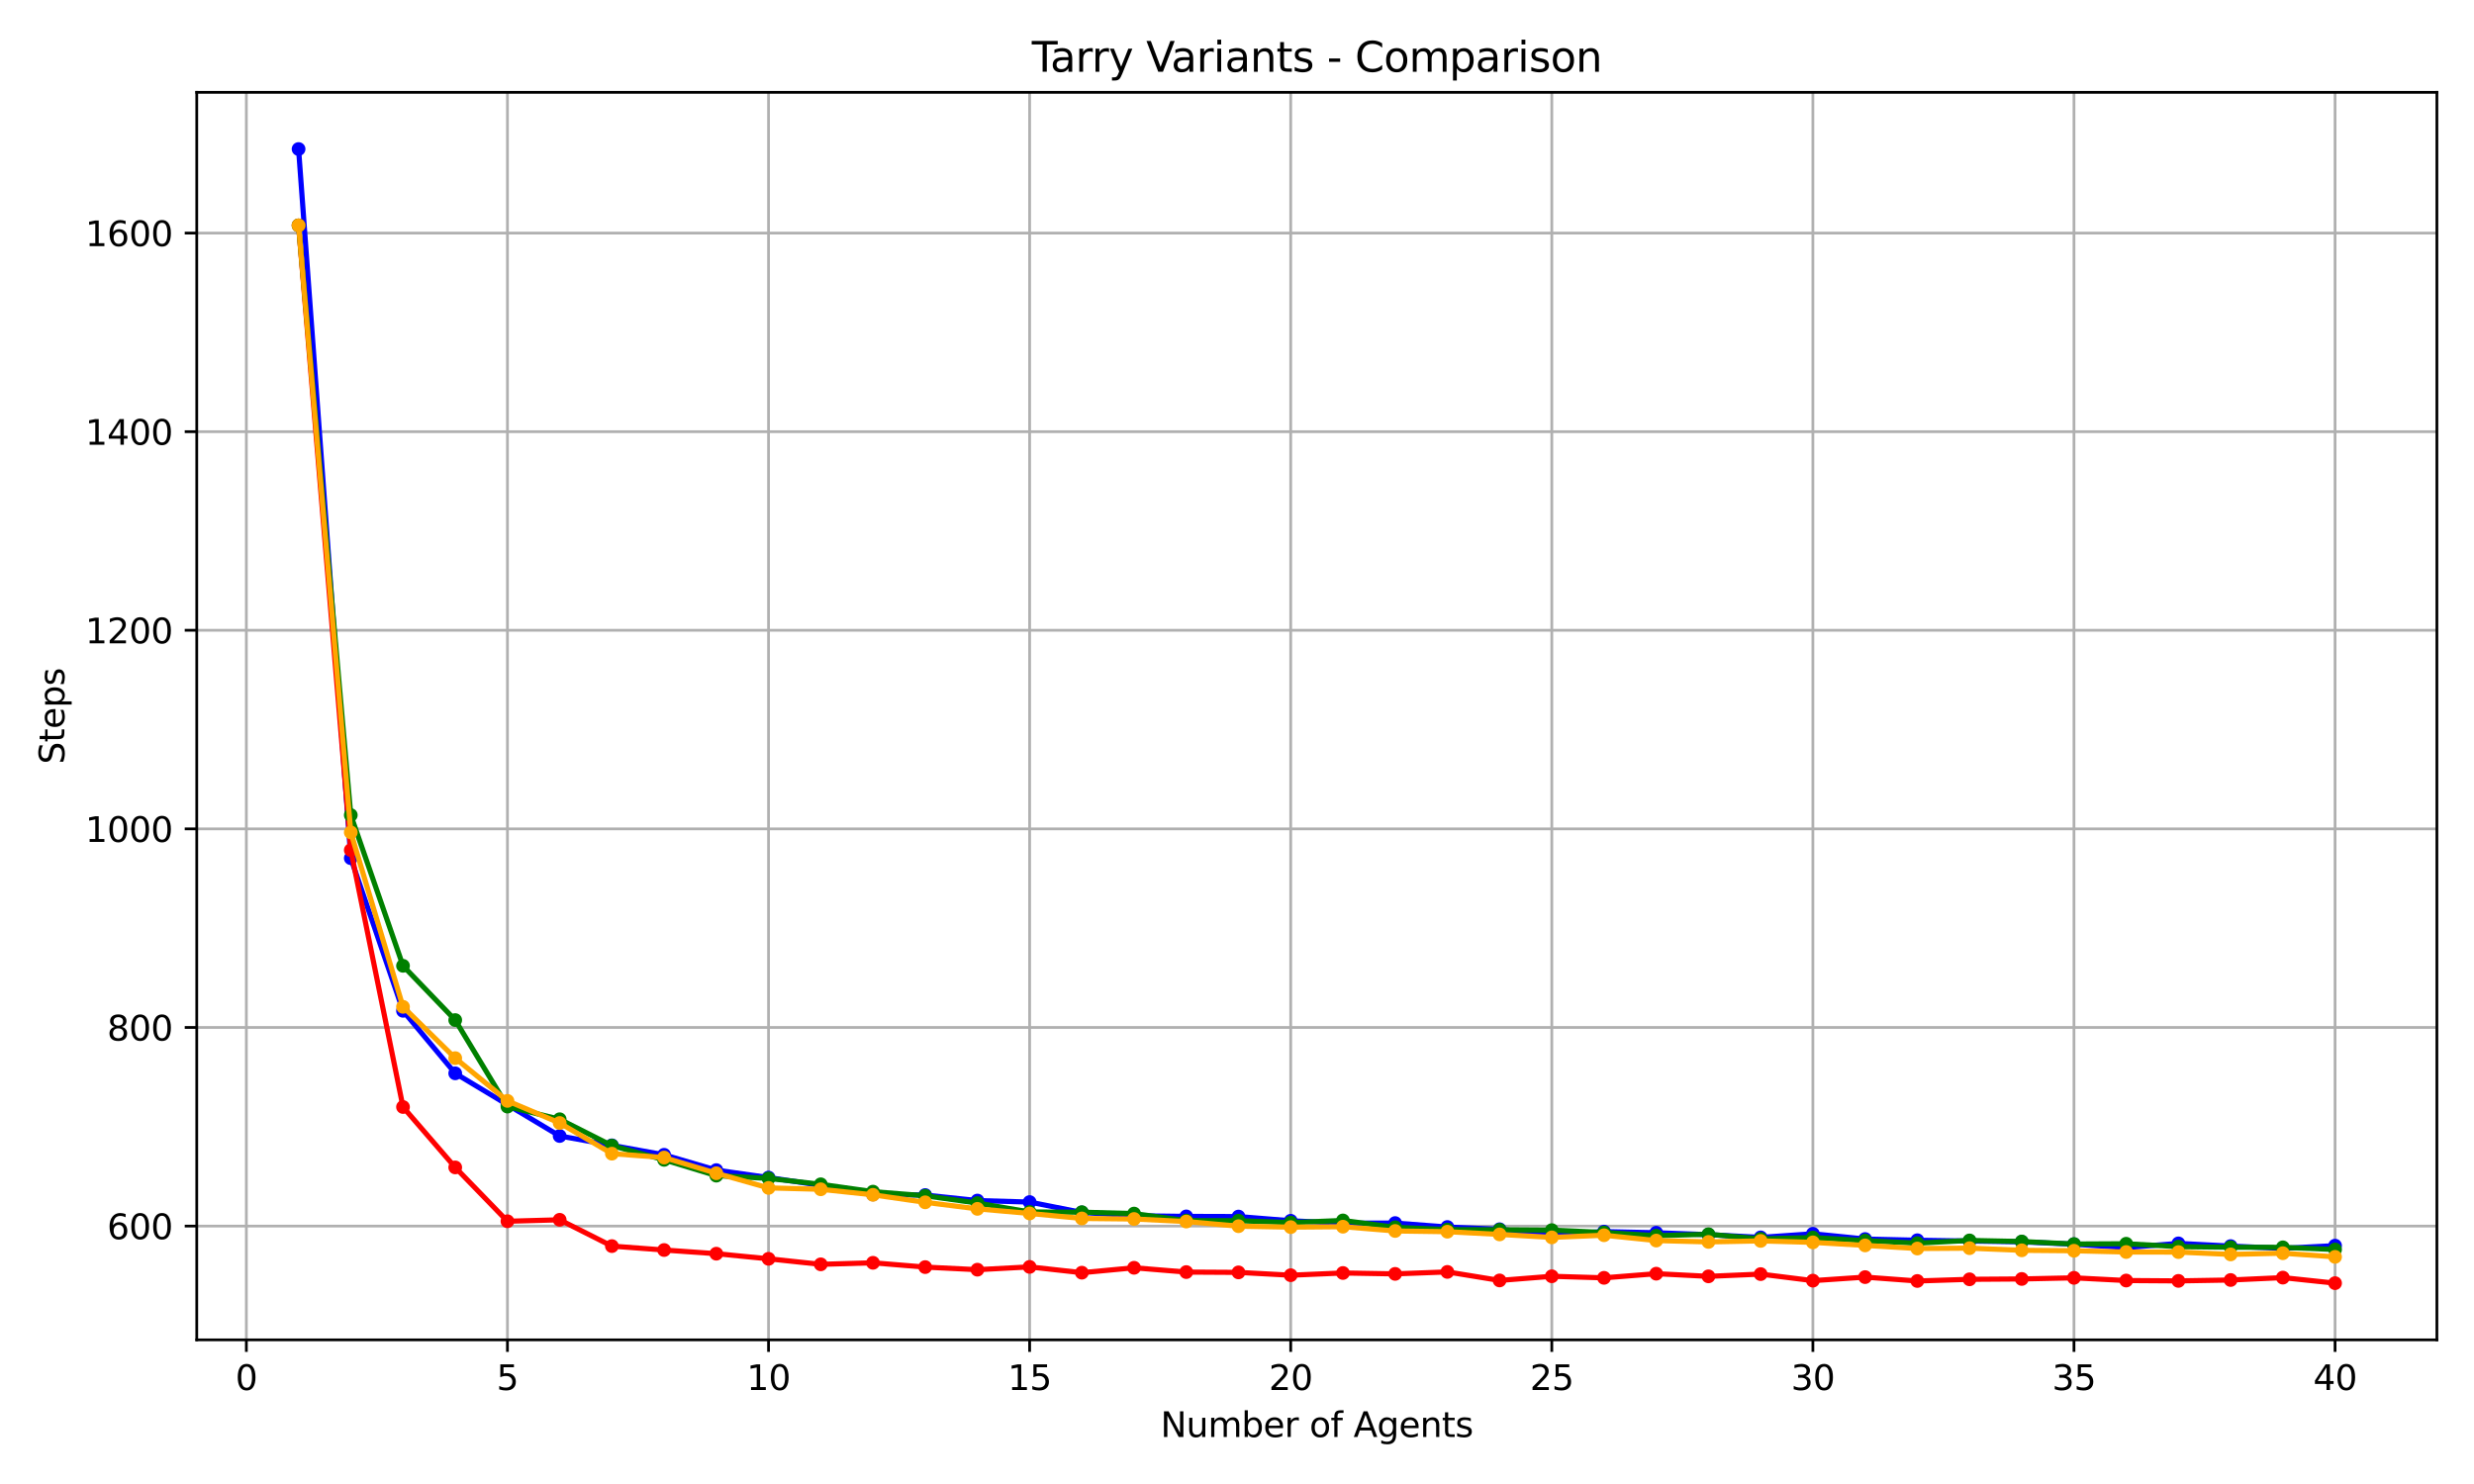 <?xml version="1.0" encoding="utf-8" standalone="no"?>
<!DOCTYPE svg PUBLIC "-//W3C//DTD SVG 1.1//EN"
  "http://www.w3.org/Graphics/SVG/1.1/DTD/svg11.dtd">
<svg xmlns:xlink="http://www.w3.org/1999/xlink" width="720pt" height="432pt" viewBox="0 0 720 432" xmlns="http://www.w3.org/2000/svg" version="1.1">
 <defs>
  <style type="text/css">*{stroke-linejoin: round; stroke-linecap: butt}</style>
 </defs>
 <g id="figure_1">
  <g id="patch_1">
   <path d="M 0 432 
L 720 432 
L 720 0 
L 0 0 
z
" style="fill: #ffffff"/>
  </g>
  <g id="axes_1">
   <g id="patch_2">
    <path d="M 57.26 390.04 
L 709.2 390.04 
L 709.2 26.88 
L 57.26 26.88 
z
" style="fill: #ffffff"/>
   </g>
   <g id="matplotlib.axis_1">
    <g id="xtick_1">
     <g id="line2d_1">
      <path d="M 71.697 390.04 
L 71.697 26.88 
" clip-path="url(#pf6abed1a33)" style="fill: none; stroke: #b0b0b0; stroke-width: 0.8; stroke-linecap: square"/>
     </g>
     <g id="line2d_2">
      <defs>
       <path id="m528a342ffe" d="M 0 0 
L 0 3.5 
" style="stroke: #000000; stroke-width: 0.8"/>
      </defs>
      <g>
       <use xlink:href="#m528a342ffe" x="71.697" y="390.04" style="stroke: #000000; stroke-width: 0.8"/>
      </g>
     </g>
     <g id="text_1">
      <!-- 0 -->
      <g transform="translate(68.516 404.638) scale(0.1 -0.1)">
       <defs>
        <path id="DejaVuSans-30" d="M 2034 4250 
Q 1547 4250 1301 3770 
Q 1056 3291 1056 2328 
Q 1056 1369 1301 889 
Q 1547 409 2034 409 
Q 2525 409 2770 889 
Q 3016 1369 3016 2328 
Q 3016 3291 2770 3770 
Q 2525 4250 2034 4250 
z
M 2034 4750 
Q 2819 4750 3233 4129 
Q 3647 3509 3647 2328 
Q 3647 1150 3233 529 
Q 2819 -91 2034 -91 
Q 1250 -91 836 529 
Q 422 1150 422 2328 
Q 422 3509 836 4129 
Q 1250 4750 2034 4750 
z
" transform="scale(0.016)"/>
       </defs>
       <use xlink:href="#DejaVuSans-30"/>
      </g>
     </g>
    </g>
    <g id="xtick_2">
     <g id="line2d_3">
      <path d="M 147.681 390.04 
L 147.681 26.88 
" clip-path="url(#pf6abed1a33)" style="fill: none; stroke: #b0b0b0; stroke-width: 0.8; stroke-linecap: square"/>
     </g>
     <g id="line2d_4">
      <g>
       <use xlink:href="#m528a342ffe" x="147.681" y="390.04" style="stroke: #000000; stroke-width: 0.8"/>
      </g>
     </g>
     <g id="text_2">
      <!-- 5 -->
      <g transform="translate(144.499 404.638) scale(0.1 -0.1)">
       <defs>
        <path id="DejaVuSans-35" d="M 691 4666 
L 3169 4666 
L 3169 4134 
L 1269 4134 
L 1269 2991 
Q 1406 3038 1543 3061 
Q 1681 3084 1819 3084 
Q 2600 3084 3056 2656 
Q 3513 2228 3513 1497 
Q 3513 744 3044 326 
Q 2575 -91 1722 -91 
Q 1428 -91 1123 -41 
Q 819 9 494 109 
L 494 744 
Q 775 591 1075 516 
Q 1375 441 1709 441 
Q 2250 441 2565 725 
Q 2881 1009 2881 1497 
Q 2881 1984 2565 2268 
Q 2250 2553 1709 2553 
Q 1456 2553 1204 2497 
Q 953 2441 691 2322 
L 691 4666 
z
" transform="scale(0.016)"/>
       </defs>
       <use xlink:href="#DejaVuSans-35"/>
      </g>
     </g>
    </g>
    <g id="xtick_3">
     <g id="line2d_5">
      <path d="M 223.664 390.04 
L 223.664 26.88 
" clip-path="url(#pf6abed1a33)" style="fill: none; stroke: #b0b0b0; stroke-width: 0.8; stroke-linecap: square"/>
     </g>
     <g id="line2d_6">
      <g>
       <use xlink:href="#m528a342ffe" x="223.664" y="390.04" style="stroke: #000000; stroke-width: 0.8"/>
      </g>
     </g>
     <g id="text_3">
      <!-- 10 -->
      <g transform="translate(217.302 404.638) scale(0.1 -0.1)">
       <defs>
        <path id="DejaVuSans-31" d="M 794 531 
L 1825 531 
L 1825 4091 
L 703 3866 
L 703 4441 
L 1819 4666 
L 2450 4666 
L 2450 531 
L 3481 531 
L 3481 0 
L 794 0 
L 794 531 
z
" transform="scale(0.016)"/>
       </defs>
       <use xlink:href="#DejaVuSans-31"/>
       <use xlink:href="#DejaVuSans-30" x="63.623"/>
      </g>
     </g>
    </g>
    <g id="xtick_4">
     <g id="line2d_7">
      <path d="M 299.648 390.04 
L 299.648 26.88 
" clip-path="url(#pf6abed1a33)" style="fill: none; stroke: #b0b0b0; stroke-width: 0.8; stroke-linecap: square"/>
     </g>
     <g id="line2d_8">
      <g>
       <use xlink:href="#m528a342ffe" x="299.648" y="390.04" style="stroke: #000000; stroke-width: 0.8"/>
      </g>
     </g>
     <g id="text_4">
      <!-- 15 -->
      <g transform="translate(293.285 404.638) scale(0.1 -0.1)">
       <use xlink:href="#DejaVuSans-31"/>
       <use xlink:href="#DejaVuSans-35" x="63.623"/>
      </g>
     </g>
    </g>
    <g id="xtick_5">
     <g id="line2d_9">
      <path d="M 375.632 390.04 
L 375.632 26.88 
" clip-path="url(#pf6abed1a33)" style="fill: none; stroke: #b0b0b0; stroke-width: 0.8; stroke-linecap: square"/>
     </g>
     <g id="line2d_10">
      <g>
       <use xlink:href="#m528a342ffe" x="375.632" y="390.04" style="stroke: #000000; stroke-width: 0.8"/>
      </g>
     </g>
     <g id="text_5">
      <!-- 20 -->
      <g transform="translate(369.269 404.638) scale(0.1 -0.1)">
       <defs>
        <path id="DejaVuSans-32" d="M 1228 531 
L 3431 531 
L 3431 0 
L 469 0 
L 469 531 
Q 828 903 1448 1529 
Q 2069 2156 2228 2338 
Q 2531 2678 2651 2914 
Q 2772 3150 2772 3378 
Q 2772 3750 2511 3984 
Q 2250 4219 1831 4219 
Q 1534 4219 1204 4116 
Q 875 4013 500 3803 
L 500 4441 
Q 881 4594 1212 4672 
Q 1544 4750 1819 4750 
Q 2544 4750 2975 4387 
Q 3406 4025 3406 3419 
Q 3406 3131 3298 2873 
Q 3191 2616 2906 2266 
Q 2828 2175 2409 1742 
Q 1991 1309 1228 531 
z
" transform="scale(0.016)"/>
       </defs>
       <use xlink:href="#DejaVuSans-32"/>
       <use xlink:href="#DejaVuSans-30" x="63.623"/>
      </g>
     </g>
    </g>
    <g id="xtick_6">
     <g id="line2d_11">
      <path d="M 451.615 390.04 
L 451.615 26.88 
" clip-path="url(#pf6abed1a33)" style="fill: none; stroke: #b0b0b0; stroke-width: 0.8; stroke-linecap: square"/>
     </g>
     <g id="line2d_12">
      <g>
       <use xlink:href="#m528a342ffe" x="451.615" y="390.04" style="stroke: #000000; stroke-width: 0.8"/>
      </g>
     </g>
     <g id="text_6">
      <!-- 25 -->
      <g transform="translate(445.253 404.638) scale(0.1 -0.1)">
       <use xlink:href="#DejaVuSans-32"/>
       <use xlink:href="#DejaVuSans-35" x="63.623"/>
      </g>
     </g>
    </g>
    <g id="xtick_7">
     <g id="line2d_13">
      <path d="M 527.599 390.04 
L 527.599 26.88 
" clip-path="url(#pf6abed1a33)" style="fill: none; stroke: #b0b0b0; stroke-width: 0.8; stroke-linecap: square"/>
     </g>
     <g id="line2d_14">
      <g>
       <use xlink:href="#m528a342ffe" x="527.599" y="390.04" style="stroke: #000000; stroke-width: 0.8"/>
      </g>
     </g>
     <g id="text_7">
      <!-- 30 -->
      <g transform="translate(521.236 404.638) scale(0.1 -0.1)">
       <defs>
        <path id="DejaVuSans-33" d="M 2597 2516 
Q 3050 2419 3304 2112 
Q 3559 1806 3559 1356 
Q 3559 666 3084 287 
Q 2609 -91 1734 -91 
Q 1441 -91 1130 -33 
Q 819 25 488 141 
L 488 750 
Q 750 597 1062 519 
Q 1375 441 1716 441 
Q 2309 441 2620 675 
Q 2931 909 2931 1356 
Q 2931 1769 2642 2001 
Q 2353 2234 1838 2234 
L 1294 2234 
L 1294 2753 
L 1863 2753 
Q 2328 2753 2575 2939 
Q 2822 3125 2822 3475 
Q 2822 3834 2567 4026 
Q 2313 4219 1838 4219 
Q 1578 4219 1281 4162 
Q 984 4106 628 3988 
L 628 4550 
Q 988 4650 1302 4700 
Q 1616 4750 1894 4750 
Q 2613 4750 3031 4423 
Q 3450 4097 3450 3541 
Q 3450 3153 3228 2886 
Q 3006 2619 2597 2516 
z
" transform="scale(0.016)"/>
       </defs>
       <use xlink:href="#DejaVuSans-33"/>
       <use xlink:href="#DejaVuSans-30" x="63.623"/>
      </g>
     </g>
    </g>
    <g id="xtick_8">
     <g id="line2d_15">
      <path d="M 603.583 390.04 
L 603.583 26.88 
" clip-path="url(#pf6abed1a33)" style="fill: none; stroke: #b0b0b0; stroke-width: 0.8; stroke-linecap: square"/>
     </g>
     <g id="line2d_16">
      <g>
       <use xlink:href="#m528a342ffe" x="603.583" y="390.04" style="stroke: #000000; stroke-width: 0.8"/>
      </g>
     </g>
     <g id="text_8">
      <!-- 35 -->
      <g transform="translate(597.22 404.638) scale(0.1 -0.1)">
       <use xlink:href="#DejaVuSans-33"/>
       <use xlink:href="#DejaVuSans-35" x="63.623"/>
      </g>
     </g>
    </g>
    <g id="xtick_9">
     <g id="line2d_17">
      <path d="M 679.566 390.04 
L 679.566 26.88 
" clip-path="url(#pf6abed1a33)" style="fill: none; stroke: #b0b0b0; stroke-width: 0.8; stroke-linecap: square"/>
     </g>
     <g id="line2d_18">
      <g>
       <use xlink:href="#m528a342ffe" x="679.566" y="390.04" style="stroke: #000000; stroke-width: 0.8"/>
      </g>
     </g>
     <g id="text_9">
      <!-- 40 -->
      <g transform="translate(673.204 404.638) scale(0.1 -0.1)">
       <defs>
        <path id="DejaVuSans-34" d="M 2419 4116 
L 825 1625 
L 2419 1625 
L 2419 4116 
z
M 2253 4666 
L 3047 4666 
L 3047 1625 
L 3713 1625 
L 3713 1100 
L 3047 1100 
L 3047 0 
L 2419 0 
L 2419 1100 
L 313 1100 
L 313 1709 
L 2253 4666 
z
" transform="scale(0.016)"/>
       </defs>
       <use xlink:href="#DejaVuSans-34"/>
       <use xlink:href="#DejaVuSans-30" x="63.623"/>
      </g>
     </g>
    </g>
    <g id="text_10">
     <!-- Number of Agents -->
     <g transform="translate(337.742 418.317) scale(0.1 -0.1)">
      <defs>
       <path id="DejaVuSans-4e" d="M 628 4666 
L 1478 4666 
L 3547 763 
L 3547 4666 
L 4159 4666 
L 4159 0 
L 3309 0 
L 1241 3903 
L 1241 0 
L 628 0 
L 628 4666 
z
" transform="scale(0.016)"/>
       <path id="DejaVuSans-75" d="M 544 1381 
L 544 3500 
L 1119 3500 
L 1119 1403 
Q 1119 906 1312 657 
Q 1506 409 1894 409 
Q 2359 409 2629 706 
Q 2900 1003 2900 1516 
L 2900 3500 
L 3475 3500 
L 3475 0 
L 2900 0 
L 2900 538 
Q 2691 219 2414 64 
Q 2138 -91 1772 -91 
Q 1169 -91 856 284 
Q 544 659 544 1381 
z
M 1991 3584 
L 1991 3584 
z
" transform="scale(0.016)"/>
       <path id="DejaVuSans-6d" d="M 3328 2828 
Q 3544 3216 3844 3400 
Q 4144 3584 4550 3584 
Q 5097 3584 5394 3201 
Q 5691 2819 5691 2113 
L 5691 0 
L 5113 0 
L 5113 2094 
Q 5113 2597 4934 2840 
Q 4756 3084 4391 3084 
Q 3944 3084 3684 2787 
Q 3425 2491 3425 1978 
L 3425 0 
L 2847 0 
L 2847 2094 
Q 2847 2600 2669 2842 
Q 2491 3084 2119 3084 
Q 1678 3084 1418 2786 
Q 1159 2488 1159 1978 
L 1159 0 
L 581 0 
L 581 3500 
L 1159 3500 
L 1159 2956 
Q 1356 3278 1631 3431 
Q 1906 3584 2284 3584 
Q 2666 3584 2933 3390 
Q 3200 3197 3328 2828 
z
" transform="scale(0.016)"/>
       <path id="DejaVuSans-62" d="M 3116 1747 
Q 3116 2381 2855 2742 
Q 2594 3103 2138 3103 
Q 1681 3103 1420 2742 
Q 1159 2381 1159 1747 
Q 1159 1113 1420 752 
Q 1681 391 2138 391 
Q 2594 391 2855 752 
Q 3116 1113 3116 1747 
z
M 1159 2969 
Q 1341 3281 1617 3432 
Q 1894 3584 2278 3584 
Q 2916 3584 3314 3078 
Q 3713 2572 3713 1747 
Q 3713 922 3314 415 
Q 2916 -91 2278 -91 
Q 1894 -91 1617 61 
Q 1341 213 1159 525 
L 1159 0 
L 581 0 
L 581 4863 
L 1159 4863 
L 1159 2969 
z
" transform="scale(0.016)"/>
       <path id="DejaVuSans-65" d="M 3597 1894 
L 3597 1613 
L 953 1613 
Q 991 1019 1311 708 
Q 1631 397 2203 397 
Q 2534 397 2845 478 
Q 3156 559 3463 722 
L 3463 178 
Q 3153 47 2828 -22 
Q 2503 -91 2169 -91 
Q 1331 -91 842 396 
Q 353 884 353 1716 
Q 353 2575 817 3079 
Q 1281 3584 2069 3584 
Q 2775 3584 3186 3129 
Q 3597 2675 3597 1894 
z
M 3022 2063 
Q 3016 2534 2758 2815 
Q 2500 3097 2075 3097 
Q 1594 3097 1305 2825 
Q 1016 2553 972 2059 
L 3022 2063 
z
" transform="scale(0.016)"/>
       <path id="DejaVuSans-72" d="M 2631 2963 
Q 2534 3019 2420 3045 
Q 2306 3072 2169 3072 
Q 1681 3072 1420 2755 
Q 1159 2438 1159 1844 
L 1159 0 
L 581 0 
L 581 3500 
L 1159 3500 
L 1159 2956 
Q 1341 3275 1631 3429 
Q 1922 3584 2338 3584 
Q 2397 3584 2469 3576 
Q 2541 3569 2628 3553 
L 2631 2963 
z
" transform="scale(0.016)"/>
       <path id="DejaVuSans-20" transform="scale(0.016)"/>
       <path id="DejaVuSans-6f" d="M 1959 3097 
Q 1497 3097 1228 2736 
Q 959 2375 959 1747 
Q 959 1119 1226 758 
Q 1494 397 1959 397 
Q 2419 397 2687 759 
Q 2956 1122 2956 1747 
Q 2956 2369 2687 2733 
Q 2419 3097 1959 3097 
z
M 1959 3584 
Q 2709 3584 3137 3096 
Q 3566 2609 3566 1747 
Q 3566 888 3137 398 
Q 2709 -91 1959 -91 
Q 1206 -91 779 398 
Q 353 888 353 1747 
Q 353 2609 779 3096 
Q 1206 3584 1959 3584 
z
" transform="scale(0.016)"/>
       <path id="DejaVuSans-66" d="M 2375 4863 
L 2375 4384 
L 1825 4384 
Q 1516 4384 1395 4259 
Q 1275 4134 1275 3809 
L 1275 3500 
L 2222 3500 
L 2222 3053 
L 1275 3053 
L 1275 0 
L 697 0 
L 697 3053 
L 147 3053 
L 147 3500 
L 697 3500 
L 697 3744 
Q 697 4328 969 4595 
Q 1241 4863 1831 4863 
L 2375 4863 
z
" transform="scale(0.016)"/>
       <path id="DejaVuSans-41" d="M 2188 4044 
L 1331 1722 
L 3047 1722 
L 2188 4044 
z
M 1831 4666 
L 2547 4666 
L 4325 0 
L 3669 0 
L 3244 1197 
L 1141 1197 
L 716 0 
L 50 0 
L 1831 4666 
z
" transform="scale(0.016)"/>
       <path id="DejaVuSans-67" d="M 2906 1791 
Q 2906 2416 2648 2759 
Q 2391 3103 1925 3103 
Q 1463 3103 1205 2759 
Q 947 2416 947 1791 
Q 947 1169 1205 825 
Q 1463 481 1925 481 
Q 2391 481 2648 825 
Q 2906 1169 2906 1791 
z
M 3481 434 
Q 3481 -459 3084 -895 
Q 2688 -1331 1869 -1331 
Q 1566 -1331 1297 -1286 
Q 1028 -1241 775 -1147 
L 775 -588 
Q 1028 -725 1275 -790 
Q 1522 -856 1778 -856 
Q 2344 -856 2625 -561 
Q 2906 -266 2906 331 
L 2906 616 
Q 2728 306 2450 153 
Q 2172 0 1784 0 
Q 1141 0 747 490 
Q 353 981 353 1791 
Q 353 2603 747 3093 
Q 1141 3584 1784 3584 
Q 2172 3584 2450 3431 
Q 2728 3278 2906 2969 
L 2906 3500 
L 3481 3500 
L 3481 434 
z
" transform="scale(0.016)"/>
       <path id="DejaVuSans-6e" d="M 3513 2113 
L 3513 0 
L 2938 0 
L 2938 2094 
Q 2938 2591 2744 2837 
Q 2550 3084 2163 3084 
Q 1697 3084 1428 2787 
Q 1159 2491 1159 1978 
L 1159 0 
L 581 0 
L 581 3500 
L 1159 3500 
L 1159 2956 
Q 1366 3272 1645 3428 
Q 1925 3584 2291 3584 
Q 2894 3584 3203 3211 
Q 3513 2838 3513 2113 
z
" transform="scale(0.016)"/>
       <path id="DejaVuSans-74" d="M 1172 4494 
L 1172 3500 
L 2356 3500 
L 2356 3053 
L 1172 3053 
L 1172 1153 
Q 1172 725 1289 603 
Q 1406 481 1766 481 
L 2356 481 
L 2356 0 
L 1766 0 
Q 1100 0 847 248 
Q 594 497 594 1153 
L 594 3053 
L 172 3053 
L 172 3500 
L 594 3500 
L 594 4494 
L 1172 4494 
z
" transform="scale(0.016)"/>
       <path id="DejaVuSans-73" d="M 2834 3397 
L 2834 2853 
Q 2591 2978 2328 3040 
Q 2066 3103 1784 3103 
Q 1356 3103 1142 2972 
Q 928 2841 928 2578 
Q 928 2378 1081 2264 
Q 1234 2150 1697 2047 
L 1894 2003 
Q 2506 1872 2764 1633 
Q 3022 1394 3022 966 
Q 3022 478 2636 193 
Q 2250 -91 1575 -91 
Q 1294 -91 989 -36 
Q 684 19 347 128 
L 347 722 
Q 666 556 975 473 
Q 1284 391 1588 391 
Q 1994 391 2212 530 
Q 2431 669 2431 922 
Q 2431 1156 2273 1281 
Q 2116 1406 1581 1522 
L 1381 1569 
Q 847 1681 609 1914 
Q 372 2147 372 2553 
Q 372 3047 722 3315 
Q 1072 3584 1716 3584 
Q 2034 3584 2315 3537 
Q 2597 3491 2834 3397 
z
" transform="scale(0.016)"/>
      </defs>
      <use xlink:href="#DejaVuSans-4e"/>
      <use xlink:href="#DejaVuSans-75" x="74.805"/>
      <use xlink:href="#DejaVuSans-6d" x="138.184"/>
      <use xlink:href="#DejaVuSans-62" x="235.596"/>
      <use xlink:href="#DejaVuSans-65" x="299.072"/>
      <use xlink:href="#DejaVuSans-72" x="360.596"/>
      <use xlink:href="#DejaVuSans-20" x="401.709"/>
      <use xlink:href="#DejaVuSans-6f" x="433.496"/>
      <use xlink:href="#DejaVuSans-66" x="494.678"/>
      <use xlink:href="#DejaVuSans-20" x="529.883"/>
      <use xlink:href="#DejaVuSans-41" x="561.67"/>
      <use xlink:href="#DejaVuSans-67" x="630.078"/>
      <use xlink:href="#DejaVuSans-65" x="693.555"/>
      <use xlink:href="#DejaVuSans-6e" x="755.078"/>
      <use xlink:href="#DejaVuSans-74" x="818.457"/>
      <use xlink:href="#DejaVuSans-73" x="857.666"/>
     </g>
    </g>
   </g>
   <g id="matplotlib.axis_2">
    <g id="ytick_1">
     <g id="line2d_19">
      <path d="M 57.26 356.916 
L 709.2 356.916 
" clip-path="url(#pf6abed1a33)" style="fill: none; stroke: #b0b0b0; stroke-width: 0.8; stroke-linecap: square"/>
     </g>
     <g id="line2d_20">
      <defs>
       <path id="m2e6f8ba8fd" d="M 0 0 
L -3.5 0 
" style="stroke: #000000; stroke-width: 0.8"/>
      </defs>
      <g>
       <use xlink:href="#m2e6f8ba8fd" x="57.26" y="356.916" style="stroke: #000000; stroke-width: 0.8"/>
      </g>
     </g>
     <g id="text_11">
      <!-- 600 -->
      <g transform="translate(31.172 360.715) scale(0.1 -0.1)">
       <defs>
        <path id="DejaVuSans-36" d="M 2113 2584 
Q 1688 2584 1439 2293 
Q 1191 2003 1191 1497 
Q 1191 994 1439 701 
Q 1688 409 2113 409 
Q 2538 409 2786 701 
Q 3034 994 3034 1497 
Q 3034 2003 2786 2293 
Q 2538 2584 2113 2584 
z
M 3366 4563 
L 3366 3988 
Q 3128 4100 2886 4159 
Q 2644 4219 2406 4219 
Q 1781 4219 1451 3797 
Q 1122 3375 1075 2522 
Q 1259 2794 1537 2939 
Q 1816 3084 2150 3084 
Q 2853 3084 3261 2657 
Q 3669 2231 3669 1497 
Q 3669 778 3244 343 
Q 2819 -91 2113 -91 
Q 1303 -91 875 529 
Q 447 1150 447 2328 
Q 447 3434 972 4092 
Q 1497 4750 2381 4750 
Q 2619 4750 2861 4703 
Q 3103 4656 3366 4563 
z
" transform="scale(0.016)"/>
       </defs>
       <use xlink:href="#DejaVuSans-36"/>
       <use xlink:href="#DejaVuSans-30" x="63.623"/>
       <use xlink:href="#DejaVuSans-30" x="127.246"/>
      </g>
     </g>
    </g>
    <g id="ytick_2">
     <g id="line2d_21">
      <path d="M 57.26 299.102 
L 709.2 299.102 
" clip-path="url(#pf6abed1a33)" style="fill: none; stroke: #b0b0b0; stroke-width: 0.8; stroke-linecap: square"/>
     </g>
     <g id="line2d_22">
      <g>
       <use xlink:href="#m2e6f8ba8fd" x="57.26" y="299.102" style="stroke: #000000; stroke-width: 0.8"/>
      </g>
     </g>
     <g id="text_12">
      <!-- 800 -->
      <g transform="translate(31.172 302.901) scale(0.1 -0.1)">
       <defs>
        <path id="DejaVuSans-38" d="M 2034 2216 
Q 1584 2216 1326 1975 
Q 1069 1734 1069 1313 
Q 1069 891 1326 650 
Q 1584 409 2034 409 
Q 2484 409 2743 651 
Q 3003 894 3003 1313 
Q 3003 1734 2745 1975 
Q 2488 2216 2034 2216 
z
M 1403 2484 
Q 997 2584 770 2862 
Q 544 3141 544 3541 
Q 544 4100 942 4425 
Q 1341 4750 2034 4750 
Q 2731 4750 3128 4425 
Q 3525 4100 3525 3541 
Q 3525 3141 3298 2862 
Q 3072 2584 2669 2484 
Q 3125 2378 3379 2068 
Q 3634 1759 3634 1313 
Q 3634 634 3220 271 
Q 2806 -91 2034 -91 
Q 1263 -91 848 271 
Q 434 634 434 1313 
Q 434 1759 690 2068 
Q 947 2378 1403 2484 
z
M 1172 3481 
Q 1172 3119 1398 2916 
Q 1625 2713 2034 2713 
Q 2441 2713 2670 2916 
Q 2900 3119 2900 3481 
Q 2900 3844 2670 4047 
Q 2441 4250 2034 4250 
Q 1625 4250 1398 4047 
Q 1172 3844 1172 3481 
z
" transform="scale(0.016)"/>
       </defs>
       <use xlink:href="#DejaVuSans-38"/>
       <use xlink:href="#DejaVuSans-30" x="63.623"/>
       <use xlink:href="#DejaVuSans-30" x="127.246"/>
      </g>
     </g>
    </g>
    <g id="ytick_3">
     <g id="line2d_23">
      <path d="M 57.26 241.288 
L 709.2 241.288 
" clip-path="url(#pf6abed1a33)" style="fill: none; stroke: #b0b0b0; stroke-width: 0.8; stroke-linecap: square"/>
     </g>
     <g id="line2d_24">
      <g>
       <use xlink:href="#m2e6f8ba8fd" x="57.26" y="241.288" style="stroke: #000000; stroke-width: 0.8"/>
      </g>
     </g>
     <g id="text_13">
      <!-- 1000 -->
      <g transform="translate(24.81 245.088) scale(0.1 -0.1)">
       <use xlink:href="#DejaVuSans-31"/>
       <use xlink:href="#DejaVuSans-30" x="63.623"/>
       <use xlink:href="#DejaVuSans-30" x="127.246"/>
       <use xlink:href="#DejaVuSans-30" x="190.869"/>
      </g>
     </g>
    </g>
    <g id="ytick_4">
     <g id="line2d_25">
      <path d="M 57.26 183.475 
L 709.2 183.475 
" clip-path="url(#pf6abed1a33)" style="fill: none; stroke: #b0b0b0; stroke-width: 0.8; stroke-linecap: square"/>
     </g>
     <g id="line2d_26">
      <g>
       <use xlink:href="#m2e6f8ba8fd" x="57.26" y="183.475" style="stroke: #000000; stroke-width: 0.8"/>
      </g>
     </g>
     <g id="text_14">
      <!-- 1200 -->
      <g transform="translate(24.81 187.274) scale(0.1 -0.1)">
       <use xlink:href="#DejaVuSans-31"/>
       <use xlink:href="#DejaVuSans-32" x="63.623"/>
       <use xlink:href="#DejaVuSans-30" x="127.246"/>
       <use xlink:href="#DejaVuSans-30" x="190.869"/>
      </g>
     </g>
    </g>
    <g id="ytick_5">
     <g id="line2d_27">
      <path d="M 57.26 125.661 
L 709.2 125.661 
" clip-path="url(#pf6abed1a33)" style="fill: none; stroke: #b0b0b0; stroke-width: 0.8; stroke-linecap: square"/>
     </g>
     <g id="line2d_28">
      <g>
       <use xlink:href="#m2e6f8ba8fd" x="57.26" y="125.661" style="stroke: #000000; stroke-width: 0.8"/>
      </g>
     </g>
     <g id="text_15">
      <!-- 1400 -->
      <g transform="translate(24.81 129.46) scale(0.1 -0.1)">
       <use xlink:href="#DejaVuSans-31"/>
       <use xlink:href="#DejaVuSans-34" x="63.623"/>
       <use xlink:href="#DejaVuSans-30" x="127.246"/>
       <use xlink:href="#DejaVuSans-30" x="190.869"/>
      </g>
     </g>
    </g>
    <g id="ytick_6">
     <g id="line2d_29">
      <path d="M 57.26 67.847 
L 709.2 67.847 
" clip-path="url(#pf6abed1a33)" style="fill: none; stroke: #b0b0b0; stroke-width: 0.8; stroke-linecap: square"/>
     </g>
     <g id="line2d_30">
      <g>
       <use xlink:href="#m2e6f8ba8fd" x="57.26" y="67.847" style="stroke: #000000; stroke-width: 0.8"/>
      </g>
     </g>
     <g id="text_16">
      <!-- 1600 -->
      <g transform="translate(24.81 71.646) scale(0.1 -0.1)">
       <use xlink:href="#DejaVuSans-31"/>
       <use xlink:href="#DejaVuSans-36" x="63.623"/>
       <use xlink:href="#DejaVuSans-30" x="127.246"/>
       <use xlink:href="#DejaVuSans-30" x="190.869"/>
      </g>
     </g>
    </g>
    <g id="text_17">
     <!-- Steps -->
     <g transform="translate(18.73 222.45) rotate(-90) scale(0.1 -0.1)">
      <defs>
       <path id="DejaVuSans-53" d="M 3425 4513 
L 3425 3897 
Q 3066 4069 2747 4153 
Q 2428 4238 2131 4238 
Q 1616 4238 1336 4038 
Q 1056 3838 1056 3469 
Q 1056 3159 1242 3001 
Q 1428 2844 1947 2747 
L 2328 2669 
Q 3034 2534 3370 2195 
Q 3706 1856 3706 1288 
Q 3706 609 3251 259 
Q 2797 -91 1919 -91 
Q 1588 -91 1214 -16 
Q 841 59 441 206 
L 441 856 
Q 825 641 1194 531 
Q 1563 422 1919 422 
Q 2459 422 2753 634 
Q 3047 847 3047 1241 
Q 3047 1584 2836 1778 
Q 2625 1972 2144 2069 
L 1759 2144 
Q 1053 2284 737 2584 
Q 422 2884 422 3419 
Q 422 4038 858 4394 
Q 1294 4750 2059 4750 
Q 2388 4750 2728 4690 
Q 3069 4631 3425 4513 
z
" transform="scale(0.016)"/>
       <path id="DejaVuSans-70" d="M 1159 525 
L 1159 -1331 
L 581 -1331 
L 581 3500 
L 1159 3500 
L 1159 2969 
Q 1341 3281 1617 3432 
Q 1894 3584 2278 3584 
Q 2916 3584 3314 3078 
Q 3713 2572 3713 1747 
Q 3713 922 3314 415 
Q 2916 -91 2278 -91 
Q 1894 -91 1617 61 
Q 1341 213 1159 525 
z
M 3116 1747 
Q 3116 2381 2855 2742 
Q 2594 3103 2138 3103 
Q 1681 3103 1420 2742 
Q 1159 2381 1159 1747 
Q 1159 1113 1420 752 
Q 1681 391 2138 391 
Q 2594 391 2855 752 
Q 3116 1113 3116 1747 
z
" transform="scale(0.016)"/>
      </defs>
      <use xlink:href="#DejaVuSans-53"/>
      <use xlink:href="#DejaVuSans-74" x="63.477"/>
      <use xlink:href="#DejaVuSans-65" x="102.686"/>
      <use xlink:href="#DejaVuSans-70" x="164.209"/>
      <use xlink:href="#DejaVuSans-73" x="227.686"/>
     </g>
    </g>
   </g>
   <g id="line2d_31">
    <path d="M 86.894 43.387 
L 102.09 249.822 
L 117.287 294.248 
L 132.484 312.452 
L 147.681 321.594 
L 162.877 330.694 
L 178.074 333.416 
L 193.271 336.168 
L 208.468 340.626 
L 223.664 342.798 
L 238.861 345.053 
L 254.058 347.707 
L 269.254 347.885 
L 284.451 349.49 
L 299.648 349.927 
L 314.845 352.957 
L 330.041 353.903 
L 345.238 354.102 
L 360.435 354.148 
L 375.632 355.373 
L 390.828 356.065 
L 406.025 356.044 
L 421.222 357.189 
L 436.419 357.843 
L 451.615 359.386 
L 466.812 358.525 
L 482.009 358.858 
L 497.206 359.409 
L 512.402 360.211 
L 527.599 359.159 
L 542.796 360.69 
L 557.992 361.039 
L 573.189 361.27 
L 588.386 361.502 
L 603.583 362.2 
L 618.779 363.181 
L 633.976 361.957 
L 649.173 362.75 
L 664.37 363.403 
L 679.566 362.614 
" clip-path="url(#pf6abed1a33)" style="fill: none; stroke: #0000ff; stroke-width: 1.5; stroke-linecap: square"/>
    <defs>
     <path id="m9d633a17af" d="M 0 1.5 
C 0.398 1.5 0.779 1.342 1.061 1.061 
C 1.342 0.779 1.5 0.398 1.5 0 
C 1.5 -0.398 1.342 -0.779 1.061 -1.061 
C 0.779 -1.342 0.398 -1.5 0 -1.5 
C -0.398 -1.5 -0.779 -1.342 -1.061 -1.061 
C -1.342 -0.779 -1.5 -0.398 -1.5 0 
C -1.5 0.398 -1.342 0.779 -1.061 1.061 
C -0.779 1.342 -0.398 1.5 0 1.5 
z
" style="stroke: #0000ff"/>
    </defs>
    <g clip-path="url(#pf6abed1a33)">
     <use xlink:href="#m9d633a17af" x="86.894" y="43.387" style="fill: #0000ff; stroke: #0000ff"/>
     <use xlink:href="#m9d633a17af" x="102.09" y="249.822" style="fill: #0000ff; stroke: #0000ff"/>
     <use xlink:href="#m9d633a17af" x="117.287" y="294.248" style="fill: #0000ff; stroke: #0000ff"/>
     <use xlink:href="#m9d633a17af" x="132.484" y="312.452" style="fill: #0000ff; stroke: #0000ff"/>
     <use xlink:href="#m9d633a17af" x="147.681" y="321.594" style="fill: #0000ff; stroke: #0000ff"/>
     <use xlink:href="#m9d633a17af" x="162.877" y="330.694" style="fill: #0000ff; stroke: #0000ff"/>
     <use xlink:href="#m9d633a17af" x="178.074" y="333.416" style="fill: #0000ff; stroke: #0000ff"/>
     <use xlink:href="#m9d633a17af" x="193.271" y="336.168" style="fill: #0000ff; stroke: #0000ff"/>
     <use xlink:href="#m9d633a17af" x="208.468" y="340.626" style="fill: #0000ff; stroke: #0000ff"/>
     <use xlink:href="#m9d633a17af" x="223.664" y="342.798" style="fill: #0000ff; stroke: #0000ff"/>
     <use xlink:href="#m9d633a17af" x="238.861" y="345.053" style="fill: #0000ff; stroke: #0000ff"/>
     <use xlink:href="#m9d633a17af" x="254.058" y="347.707" style="fill: #0000ff; stroke: #0000ff"/>
     <use xlink:href="#m9d633a17af" x="269.254" y="347.885" style="fill: #0000ff; stroke: #0000ff"/>
     <use xlink:href="#m9d633a17af" x="284.451" y="349.49" style="fill: #0000ff; stroke: #0000ff"/>
     <use xlink:href="#m9d633a17af" x="299.648" y="349.927" style="fill: #0000ff; stroke: #0000ff"/>
     <use xlink:href="#m9d633a17af" x="314.845" y="352.957" style="fill: #0000ff; stroke: #0000ff"/>
     <use xlink:href="#m9d633a17af" x="330.041" y="353.903" style="fill: #0000ff; stroke: #0000ff"/>
     <use xlink:href="#m9d633a17af" x="345.238" y="354.102" style="fill: #0000ff; stroke: #0000ff"/>
     <use xlink:href="#m9d633a17af" x="360.435" y="354.148" style="fill: #0000ff; stroke: #0000ff"/>
     <use xlink:href="#m9d633a17af" x="375.632" y="355.373" style="fill: #0000ff; stroke: #0000ff"/>
     <use xlink:href="#m9d633a17af" x="390.828" y="356.065" style="fill: #0000ff; stroke: #0000ff"/>
     <use xlink:href="#m9d633a17af" x="406.025" y="356.044" style="fill: #0000ff; stroke: #0000ff"/>
     <use xlink:href="#m9d633a17af" x="421.222" y="357.189" style="fill: #0000ff; stroke: #0000ff"/>
     <use xlink:href="#m9d633a17af" x="436.419" y="357.843" style="fill: #0000ff; stroke: #0000ff"/>
     <use xlink:href="#m9d633a17af" x="451.615" y="359.386" style="fill: #0000ff; stroke: #0000ff"/>
     <use xlink:href="#m9d633a17af" x="466.812" y="358.525" style="fill: #0000ff; stroke: #0000ff"/>
     <use xlink:href="#m9d633a17af" x="482.009" y="358.858" style="fill: #0000ff; stroke: #0000ff"/>
     <use xlink:href="#m9d633a17af" x="497.206" y="359.409" style="fill: #0000ff; stroke: #0000ff"/>
     <use xlink:href="#m9d633a17af" x="512.402" y="360.211" style="fill: #0000ff; stroke: #0000ff"/>
     <use xlink:href="#m9d633a17af" x="527.599" y="359.159" style="fill: #0000ff; stroke: #0000ff"/>
     <use xlink:href="#m9d633a17af" x="542.796" y="360.69" style="fill: #0000ff; stroke: #0000ff"/>
     <use xlink:href="#m9d633a17af" x="557.992" y="361.039" style="fill: #0000ff; stroke: #0000ff"/>
     <use xlink:href="#m9d633a17af" x="573.189" y="361.27" style="fill: #0000ff; stroke: #0000ff"/>
     <use xlink:href="#m9d633a17af" x="588.386" y="361.502" style="fill: #0000ff; stroke: #0000ff"/>
     <use xlink:href="#m9d633a17af" x="603.583" y="362.2" style="fill: #0000ff; stroke: #0000ff"/>
     <use xlink:href="#m9d633a17af" x="618.779" y="363.181" style="fill: #0000ff; stroke: #0000ff"/>
     <use xlink:href="#m9d633a17af" x="633.976" y="361.957" style="fill: #0000ff; stroke: #0000ff"/>
     <use xlink:href="#m9d633a17af" x="649.173" y="362.75" style="fill: #0000ff; stroke: #0000ff"/>
     <use xlink:href="#m9d633a17af" x="664.37" y="363.403" style="fill: #0000ff; stroke: #0000ff"/>
     <use xlink:href="#m9d633a17af" x="679.566" y="362.614" style="fill: #0000ff; stroke: #0000ff"/>
    </g>
   </g>
   <g id="line2d_32">
    <path d="M 86.894 65.609 
L 102.09 247.468 
L 117.287 322.252 
L 132.484 339.841 
L 147.681 355.512 
L 162.877 355.088 
L 178.074 362.745 
L 193.271 363.887 
L 208.468 364.957 
L 223.664 366.445 
L 238.861 368.054 
L 254.058 367.607 
L 269.254 368.859 
L 284.451 369.612 
L 299.648 368.8 
L 314.845 370.485 
L 330.041 369.059 
L 345.238 370.308 
L 360.435 370.398 
L 375.632 371.221 
L 390.828 370.572 
L 406.025 370.835 
L 421.222 370.26 
L 436.419 372.741 
L 451.615 371.534 
L 466.812 371.984 
L 482.009 370.777 
L 497.206 371.551 
L 512.402 370.899 
L 527.599 372.802 
L 542.796 371.773 
L 557.992 372.901 
L 573.189 372.415 
L 588.386 372.311 
L 603.583 371.983 
L 618.779 372.77 
L 633.976 372.874 
L 649.173 372.617 
L 664.37 371.921 
L 679.566 373.533 
" clip-path="url(#pf6abed1a33)" style="fill: none; stroke: #ff0000; stroke-width: 1.5; stroke-linecap: square"/>
    <defs>
     <path id="m12488120b5" d="M 0 1.5 
C 0.398 1.5 0.779 1.342 1.061 1.061 
C 1.342 0.779 1.5 0.398 1.5 0 
C 1.5 -0.398 1.342 -0.779 1.061 -1.061 
C 0.779 -1.342 0.398 -1.5 0 -1.5 
C -0.398 -1.5 -0.779 -1.342 -1.061 -1.061 
C -1.342 -0.779 -1.5 -0.398 -1.5 0 
C -1.5 0.398 -1.342 0.779 -1.061 1.061 
C -0.779 1.342 -0.398 1.5 0 1.5 
z
" style="stroke: #ff0000"/>
    </defs>
    <g clip-path="url(#pf6abed1a33)">
     <use xlink:href="#m12488120b5" x="86.894" y="65.609" style="fill: #ff0000; stroke: #ff0000"/>
     <use xlink:href="#m12488120b5" x="102.09" y="247.468" style="fill: #ff0000; stroke: #ff0000"/>
     <use xlink:href="#m12488120b5" x="117.287" y="322.252" style="fill: #ff0000; stroke: #ff0000"/>
     <use xlink:href="#m12488120b5" x="132.484" y="339.841" style="fill: #ff0000; stroke: #ff0000"/>
     <use xlink:href="#m12488120b5" x="147.681" y="355.512" style="fill: #ff0000; stroke: #ff0000"/>
     <use xlink:href="#m12488120b5" x="162.877" y="355.088" style="fill: #ff0000; stroke: #ff0000"/>
     <use xlink:href="#m12488120b5" x="178.074" y="362.745" style="fill: #ff0000; stroke: #ff0000"/>
     <use xlink:href="#m12488120b5" x="193.271" y="363.887" style="fill: #ff0000; stroke: #ff0000"/>
     <use xlink:href="#m12488120b5" x="208.468" y="364.957" style="fill: #ff0000; stroke: #ff0000"/>
     <use xlink:href="#m12488120b5" x="223.664" y="366.445" style="fill: #ff0000; stroke: #ff0000"/>
     <use xlink:href="#m12488120b5" x="238.861" y="368.054" style="fill: #ff0000; stroke: #ff0000"/>
     <use xlink:href="#m12488120b5" x="254.058" y="367.607" style="fill: #ff0000; stroke: #ff0000"/>
     <use xlink:href="#m12488120b5" x="269.254" y="368.859" style="fill: #ff0000; stroke: #ff0000"/>
     <use xlink:href="#m12488120b5" x="284.451" y="369.612" style="fill: #ff0000; stroke: #ff0000"/>
     <use xlink:href="#m12488120b5" x="299.648" y="368.8" style="fill: #ff0000; stroke: #ff0000"/>
     <use xlink:href="#m12488120b5" x="314.845" y="370.485" style="fill: #ff0000; stroke: #ff0000"/>
     <use xlink:href="#m12488120b5" x="330.041" y="369.059" style="fill: #ff0000; stroke: #ff0000"/>
     <use xlink:href="#m12488120b5" x="345.238" y="370.308" style="fill: #ff0000; stroke: #ff0000"/>
     <use xlink:href="#m12488120b5" x="360.435" y="370.398" style="fill: #ff0000; stroke: #ff0000"/>
     <use xlink:href="#m12488120b5" x="375.632" y="371.221" style="fill: #ff0000; stroke: #ff0000"/>
     <use xlink:href="#m12488120b5" x="390.828" y="370.572" style="fill: #ff0000; stroke: #ff0000"/>
     <use xlink:href="#m12488120b5" x="406.025" y="370.835" style="fill: #ff0000; stroke: #ff0000"/>
     <use xlink:href="#m12488120b5" x="421.222" y="370.26" style="fill: #ff0000; stroke: #ff0000"/>
     <use xlink:href="#m12488120b5" x="436.419" y="372.741" style="fill: #ff0000; stroke: #ff0000"/>
     <use xlink:href="#m12488120b5" x="451.615" y="371.534" style="fill: #ff0000; stroke: #ff0000"/>
     <use xlink:href="#m12488120b5" x="466.812" y="371.984" style="fill: #ff0000; stroke: #ff0000"/>
     <use xlink:href="#m12488120b5" x="482.009" y="370.777" style="fill: #ff0000; stroke: #ff0000"/>
     <use xlink:href="#m12488120b5" x="497.206" y="371.551" style="fill: #ff0000; stroke: #ff0000"/>
     <use xlink:href="#m12488120b5" x="512.402" y="370.899" style="fill: #ff0000; stroke: #ff0000"/>
     <use xlink:href="#m12488120b5" x="527.599" y="372.802" style="fill: #ff0000; stroke: #ff0000"/>
     <use xlink:href="#m12488120b5" x="542.796" y="371.773" style="fill: #ff0000; stroke: #ff0000"/>
     <use xlink:href="#m12488120b5" x="557.992" y="372.901" style="fill: #ff0000; stroke: #ff0000"/>
     <use xlink:href="#m12488120b5" x="573.189" y="372.415" style="fill: #ff0000; stroke: #ff0000"/>
     <use xlink:href="#m12488120b5" x="588.386" y="372.311" style="fill: #ff0000; stroke: #ff0000"/>
     <use xlink:href="#m12488120b5" x="603.583" y="371.983" style="fill: #ff0000; stroke: #ff0000"/>
     <use xlink:href="#m12488120b5" x="618.779" y="372.77" style="fill: #ff0000; stroke: #ff0000"/>
     <use xlink:href="#m12488120b5" x="633.976" y="372.874" style="fill: #ff0000; stroke: #ff0000"/>
     <use xlink:href="#m12488120b5" x="649.173" y="372.617" style="fill: #ff0000; stroke: #ff0000"/>
     <use xlink:href="#m12488120b5" x="664.37" y="371.921" style="fill: #ff0000; stroke: #ff0000"/>
     <use xlink:href="#m12488120b5" x="679.566" y="373.533" style="fill: #ff0000; stroke: #ff0000"/>
    </g>
   </g>
   <g id="line2d_33">
    <path d="M 86.894 65.609 
L 102.09 237.281 
L 117.287 281.15 
L 132.484 296.951 
L 147.681 322.133 
L 162.877 325.817 
L 178.074 333.499 
L 193.271 337.632 
L 208.468 342.236 
L 223.664 343.045 
L 238.861 344.757 
L 254.058 346.898 
L 269.254 348.1 
L 284.451 350.219 
L 299.648 352.811 
L 314.845 352.869 
L 330.041 353.281 
L 345.238 355.32 
L 360.435 355.35 
L 375.632 355.898 
L 390.828 355.279 
L 406.025 357.27 
L 421.222 357.947 
L 436.419 357.996 
L 451.615 358.098 
L 466.812 358.777 
L 482.009 359.719 
L 497.206 359.293 
L 512.402 360.644 
L 527.599 360.264 
L 542.796 361.152 
L 557.992 361.883 
L 573.189 361.097 
L 588.386 361.411 
L 603.583 362.142 
L 618.779 362.061 
L 633.976 362.903 
L 649.173 363.079 
L 664.37 363.107 
L 679.566 363.74 
" clip-path="url(#pf6abed1a33)" style="fill: none; stroke: #008000; stroke-width: 1.5; stroke-linecap: square"/>
    <defs>
     <path id="m765e9ed790" d="M 0 1.5 
C 0.398 1.5 0.779 1.342 1.061 1.061 
C 1.342 0.779 1.5 0.398 1.5 0 
C 1.5 -0.398 1.342 -0.779 1.061 -1.061 
C 0.779 -1.342 0.398 -1.5 0 -1.5 
C -0.398 -1.5 -0.779 -1.342 -1.061 -1.061 
C -1.342 -0.779 -1.5 -0.398 -1.5 0 
C -1.5 0.398 -1.342 0.779 -1.061 1.061 
C -0.779 1.342 -0.398 1.5 0 1.5 
z
" style="stroke: #008000"/>
    </defs>
    <g clip-path="url(#pf6abed1a33)">
     <use xlink:href="#m765e9ed790" x="86.894" y="65.609" style="fill: #008000; stroke: #008000"/>
     <use xlink:href="#m765e9ed790" x="102.09" y="237.281" style="fill: #008000; stroke: #008000"/>
     <use xlink:href="#m765e9ed790" x="117.287" y="281.15" style="fill: #008000; stroke: #008000"/>
     <use xlink:href="#m765e9ed790" x="132.484" y="296.951" style="fill: #008000; stroke: #008000"/>
     <use xlink:href="#m765e9ed790" x="147.681" y="322.133" style="fill: #008000; stroke: #008000"/>
     <use xlink:href="#m765e9ed790" x="162.877" y="325.817" style="fill: #008000; stroke: #008000"/>
     <use xlink:href="#m765e9ed790" x="178.074" y="333.499" style="fill: #008000; stroke: #008000"/>
     <use xlink:href="#m765e9ed790" x="193.271" y="337.632" style="fill: #008000; stroke: #008000"/>
     <use xlink:href="#m765e9ed790" x="208.468" y="342.236" style="fill: #008000; stroke: #008000"/>
     <use xlink:href="#m765e9ed790" x="223.664" y="343.045" style="fill: #008000; stroke: #008000"/>
     <use xlink:href="#m765e9ed790" x="238.861" y="344.757" style="fill: #008000; stroke: #008000"/>
     <use xlink:href="#m765e9ed790" x="254.058" y="346.898" style="fill: #008000; stroke: #008000"/>
     <use xlink:href="#m765e9ed790" x="269.254" y="348.1" style="fill: #008000; stroke: #008000"/>
     <use xlink:href="#m765e9ed790" x="284.451" y="350.219" style="fill: #008000; stroke: #008000"/>
     <use xlink:href="#m765e9ed790" x="299.648" y="352.811" style="fill: #008000; stroke: #008000"/>
     <use xlink:href="#m765e9ed790" x="314.845" y="352.869" style="fill: #008000; stroke: #008000"/>
     <use xlink:href="#m765e9ed790" x="330.041" y="353.281" style="fill: #008000; stroke: #008000"/>
     <use xlink:href="#m765e9ed790" x="345.238" y="355.32" style="fill: #008000; stroke: #008000"/>
     <use xlink:href="#m765e9ed790" x="360.435" y="355.35" style="fill: #008000; stroke: #008000"/>
     <use xlink:href="#m765e9ed790" x="375.632" y="355.898" style="fill: #008000; stroke: #008000"/>
     <use xlink:href="#m765e9ed790" x="390.828" y="355.279" style="fill: #008000; stroke: #008000"/>
     <use xlink:href="#m765e9ed790" x="406.025" y="357.27" style="fill: #008000; stroke: #008000"/>
     <use xlink:href="#m765e9ed790" x="421.222" y="357.947" style="fill: #008000; stroke: #008000"/>
     <use xlink:href="#m765e9ed790" x="436.419" y="357.996" style="fill: #008000; stroke: #008000"/>
     <use xlink:href="#m765e9ed790" x="451.615" y="358.098" style="fill: #008000; stroke: #008000"/>
     <use xlink:href="#m765e9ed790" x="466.812" y="358.777" style="fill: #008000; stroke: #008000"/>
     <use xlink:href="#m765e9ed790" x="482.009" y="359.719" style="fill: #008000; stroke: #008000"/>
     <use xlink:href="#m765e9ed790" x="497.206" y="359.293" style="fill: #008000; stroke: #008000"/>
     <use xlink:href="#m765e9ed790" x="512.402" y="360.644" style="fill: #008000; stroke: #008000"/>
     <use xlink:href="#m765e9ed790" x="527.599" y="360.264" style="fill: #008000; stroke: #008000"/>
     <use xlink:href="#m765e9ed790" x="542.796" y="361.152" style="fill: #008000; stroke: #008000"/>
     <use xlink:href="#m765e9ed790" x="557.992" y="361.883" style="fill: #008000; stroke: #008000"/>
     <use xlink:href="#m765e9ed790" x="573.189" y="361.097" style="fill: #008000; stroke: #008000"/>
     <use xlink:href="#m765e9ed790" x="588.386" y="361.411" style="fill: #008000; stroke: #008000"/>
     <use xlink:href="#m765e9ed790" x="603.583" y="362.142" style="fill: #008000; stroke: #008000"/>
     <use xlink:href="#m765e9ed790" x="618.779" y="362.061" style="fill: #008000; stroke: #008000"/>
     <use xlink:href="#m765e9ed790" x="633.976" y="362.903" style="fill: #008000; stroke: #008000"/>
     <use xlink:href="#m765e9ed790" x="649.173" y="363.079" style="fill: #008000; stroke: #008000"/>
     <use xlink:href="#m765e9ed790" x="664.37" y="363.107" style="fill: #008000; stroke: #008000"/>
     <use xlink:href="#m765e9ed790" x="679.566" y="363.74" style="fill: #008000; stroke: #008000"/>
    </g>
   </g>
   <g id="line2d_34">
    <path d="M 86.894 65.609 
L 102.09 242.306 
L 117.287 293.092 
L 132.484 308.031 
L 147.681 320.475 
L 162.877 326.911 
L 178.074 335.837 
L 193.271 336.969 
L 208.468 341.539 
L 223.664 345.805 
L 238.861 346.208 
L 254.058 347.822 
L 269.254 350 
L 284.451 351.903 
L 299.648 353.242 
L 314.845 354.698 
L 330.041 354.855 
L 345.238 355.595 
L 360.435 356.948 
L 375.632 357.223 
L 390.828 357.099 
L 406.025 358.34 
L 421.222 358.551 
L 436.419 359.342 
L 451.615 360.209 
L 466.812 359.58 
L 482.009 361.132 
L 497.206 361.525 
L 512.402 361.229 
L 527.599 361.657 
L 542.796 362.542 
L 557.992 363.45 
L 573.189 363.348 
L 588.386 363.973 
L 603.583 364.102 
L 618.779 364.468 
L 633.976 364.486 
L 649.173 365.164 
L 664.37 364.814 
L 679.566 365.88 
" clip-path="url(#pf6abed1a33)" style="fill: none; stroke: #ffa500; stroke-width: 1.5; stroke-linecap: square"/>
    <defs>
     <path id="m222830ac06" d="M 0 1.5 
C 0.398 1.5 0.779 1.342 1.061 1.061 
C 1.342 0.779 1.5 0.398 1.5 0 
C 1.5 -0.398 1.342 -0.779 1.061 -1.061 
C 0.779 -1.342 0.398 -1.5 0 -1.5 
C -0.398 -1.5 -0.779 -1.342 -1.061 -1.061 
C -1.342 -0.779 -1.5 -0.398 -1.5 0 
C -1.5 0.398 -1.342 0.779 -1.061 1.061 
C -0.779 1.342 -0.398 1.5 0 1.5 
z
" style="stroke: #ffa500"/>
    </defs>
    <g clip-path="url(#pf6abed1a33)">
     <use xlink:href="#m222830ac06" x="86.894" y="65.609" style="fill: #ffa500; stroke: #ffa500"/>
     <use xlink:href="#m222830ac06" x="102.09" y="242.306" style="fill: #ffa500; stroke: #ffa500"/>
     <use xlink:href="#m222830ac06" x="117.287" y="293.092" style="fill: #ffa500; stroke: #ffa500"/>
     <use xlink:href="#m222830ac06" x="132.484" y="308.031" style="fill: #ffa500; stroke: #ffa500"/>
     <use xlink:href="#m222830ac06" x="147.681" y="320.475" style="fill: #ffa500; stroke: #ffa500"/>
     <use xlink:href="#m222830ac06" x="162.877" y="326.911" style="fill: #ffa500; stroke: #ffa500"/>
     <use xlink:href="#m222830ac06" x="178.074" y="335.837" style="fill: #ffa500; stroke: #ffa500"/>
     <use xlink:href="#m222830ac06" x="193.271" y="336.969" style="fill: #ffa500; stroke: #ffa500"/>
     <use xlink:href="#m222830ac06" x="208.468" y="341.539" style="fill: #ffa500; stroke: #ffa500"/>
     <use xlink:href="#m222830ac06" x="223.664" y="345.805" style="fill: #ffa500; stroke: #ffa500"/>
     <use xlink:href="#m222830ac06" x="238.861" y="346.208" style="fill: #ffa500; stroke: #ffa500"/>
     <use xlink:href="#m222830ac06" x="254.058" y="347.822" style="fill: #ffa500; stroke: #ffa500"/>
     <use xlink:href="#m222830ac06" x="269.254" y="350" style="fill: #ffa500; stroke: #ffa500"/>
     <use xlink:href="#m222830ac06" x="284.451" y="351.903" style="fill: #ffa500; stroke: #ffa500"/>
     <use xlink:href="#m222830ac06" x="299.648" y="353.242" style="fill: #ffa500; stroke: #ffa500"/>
     <use xlink:href="#m222830ac06" x="314.845" y="354.698" style="fill: #ffa500; stroke: #ffa500"/>
     <use xlink:href="#m222830ac06" x="330.041" y="354.855" style="fill: #ffa500; stroke: #ffa500"/>
     <use xlink:href="#m222830ac06" x="345.238" y="355.595" style="fill: #ffa500; stroke: #ffa500"/>
     <use xlink:href="#m222830ac06" x="360.435" y="356.948" style="fill: #ffa500; stroke: #ffa500"/>
     <use xlink:href="#m222830ac06" x="375.632" y="357.223" style="fill: #ffa500; stroke: #ffa500"/>
     <use xlink:href="#m222830ac06" x="390.828" y="357.099" style="fill: #ffa500; stroke: #ffa500"/>
     <use xlink:href="#m222830ac06" x="406.025" y="358.34" style="fill: #ffa500; stroke: #ffa500"/>
     <use xlink:href="#m222830ac06" x="421.222" y="358.551" style="fill: #ffa500; stroke: #ffa500"/>
     <use xlink:href="#m222830ac06" x="436.419" y="359.342" style="fill: #ffa500; stroke: #ffa500"/>
     <use xlink:href="#m222830ac06" x="451.615" y="360.209" style="fill: #ffa500; stroke: #ffa500"/>
     <use xlink:href="#m222830ac06" x="466.812" y="359.58" style="fill: #ffa500; stroke: #ffa500"/>
     <use xlink:href="#m222830ac06" x="482.009" y="361.132" style="fill: #ffa500; stroke: #ffa500"/>
     <use xlink:href="#m222830ac06" x="497.206" y="361.525" style="fill: #ffa500; stroke: #ffa500"/>
     <use xlink:href="#m222830ac06" x="512.402" y="361.229" style="fill: #ffa500; stroke: #ffa500"/>
     <use xlink:href="#m222830ac06" x="527.599" y="361.657" style="fill: #ffa500; stroke: #ffa500"/>
     <use xlink:href="#m222830ac06" x="542.796" y="362.542" style="fill: #ffa500; stroke: #ffa500"/>
     <use xlink:href="#m222830ac06" x="557.992" y="363.45" style="fill: #ffa500; stroke: #ffa500"/>
     <use xlink:href="#m222830ac06" x="573.189" y="363.348" style="fill: #ffa500; stroke: #ffa500"/>
     <use xlink:href="#m222830ac06" x="588.386" y="363.973" style="fill: #ffa500; stroke: #ffa500"/>
     <use xlink:href="#m222830ac06" x="603.583" y="364.102" style="fill: #ffa500; stroke: #ffa500"/>
     <use xlink:href="#m222830ac06" x="618.779" y="364.468" style="fill: #ffa500; stroke: #ffa500"/>
     <use xlink:href="#m222830ac06" x="633.976" y="364.486" style="fill: #ffa500; stroke: #ffa500"/>
     <use xlink:href="#m222830ac06" x="649.173" y="365.164" style="fill: #ffa500; stroke: #ffa500"/>
     <use xlink:href="#m222830ac06" x="664.37" y="364.814" style="fill: #ffa500; stroke: #ffa500"/>
     <use xlink:href="#m222830ac06" x="679.566" y="365.88" style="fill: #ffa500; stroke: #ffa500"/>
    </g>
   </g>
   <g id="patch_3">
    <path d="M 57.26 390.04 
L 57.26 26.88 
" style="fill: none; stroke: #000000; stroke-width: 0.8; stroke-linejoin: miter; stroke-linecap: square"/>
   </g>
   <g id="patch_4">
    <path d="M 709.2 390.04 
L 709.2 26.88 
" style="fill: none; stroke: #000000; stroke-width: 0.8; stroke-linejoin: miter; stroke-linecap: square"/>
   </g>
   <g id="patch_5">
    <path d="M 57.26 390.04 
L 709.2 390.04 
" style="fill: none; stroke: #000000; stroke-width: 0.8; stroke-linejoin: miter; stroke-linecap: square"/>
   </g>
   <g id="patch_6">
    <path d="M 57.26 26.88 
L 709.2 26.88 
" style="fill: none; stroke: #000000; stroke-width: 0.8; stroke-linejoin: miter; stroke-linecap: square"/>
   </g>
   <g id="text_18">
    <!-- Tarry Variants - Comparison -->
    <g transform="translate(300.283 20.88) scale(0.12 -0.12)">
     <defs>
      <path id="DejaVuSans-54" d="M -19 4666 
L 3928 4666 
L 3928 4134 
L 2272 4134 
L 2272 0 
L 1638 0 
L 1638 4134 
L -19 4134 
L -19 4666 
z
" transform="scale(0.016)"/>
      <path id="DejaVuSans-61" d="M 2194 1759 
Q 1497 1759 1228 1600 
Q 959 1441 959 1056 
Q 959 750 1161 570 
Q 1363 391 1709 391 
Q 2188 391 2477 730 
Q 2766 1069 2766 1631 
L 2766 1759 
L 2194 1759 
z
M 3341 1997 
L 3341 0 
L 2766 0 
L 2766 531 
Q 2569 213 2275 61 
Q 1981 -91 1556 -91 
Q 1019 -91 701 211 
Q 384 513 384 1019 
Q 384 1609 779 1909 
Q 1175 2209 1959 2209 
L 2766 2209 
L 2766 2266 
Q 2766 2663 2505 2880 
Q 2244 3097 1772 3097 
Q 1472 3097 1187 3025 
Q 903 2953 641 2809 
L 641 3341 
Q 956 3463 1253 3523 
Q 1550 3584 1831 3584 
Q 2591 3584 2966 3190 
Q 3341 2797 3341 1997 
z
" transform="scale(0.016)"/>
      <path id="DejaVuSans-79" d="M 2059 -325 
Q 1816 -950 1584 -1140 
Q 1353 -1331 966 -1331 
L 506 -1331 
L 506 -850 
L 844 -850 
Q 1081 -850 1212 -737 
Q 1344 -625 1503 -206 
L 1606 56 
L 191 3500 
L 800 3500 
L 1894 763 
L 2988 3500 
L 3597 3500 
L 2059 -325 
z
" transform="scale(0.016)"/>
      <path id="DejaVuSans-56" d="M 1831 0 
L 50 4666 
L 709 4666 
L 2188 738 
L 3669 4666 
L 4325 4666 
L 2547 0 
L 1831 0 
z
" transform="scale(0.016)"/>
      <path id="DejaVuSans-69" d="M 603 3500 
L 1178 3500 
L 1178 0 
L 603 0 
L 603 3500 
z
M 603 4863 
L 1178 4863 
L 1178 4134 
L 603 4134 
L 603 4863 
z
" transform="scale(0.016)"/>
      <path id="DejaVuSans-2d" d="M 313 2009 
L 1997 2009 
L 1997 1497 
L 313 1497 
L 313 2009 
z
" transform="scale(0.016)"/>
      <path id="DejaVuSans-43" d="M 4122 4306 
L 4122 3641 
Q 3803 3938 3442 4084 
Q 3081 4231 2675 4231 
Q 1875 4231 1450 3742 
Q 1025 3253 1025 2328 
Q 1025 1406 1450 917 
Q 1875 428 2675 428 
Q 3081 428 3442 575 
Q 3803 722 4122 1019 
L 4122 359 
Q 3791 134 3420 21 
Q 3050 -91 2638 -91 
Q 1578 -91 968 557 
Q 359 1206 359 2328 
Q 359 3453 968 4101 
Q 1578 4750 2638 4750 
Q 3056 4750 3426 4639 
Q 3797 4528 4122 4306 
z
" transform="scale(0.016)"/>
     </defs>
     <use xlink:href="#DejaVuSans-54"/>
     <use xlink:href="#DejaVuSans-61" x="44.584"/>
     <use xlink:href="#DejaVuSans-72" x="105.863"/>
     <use xlink:href="#DejaVuSans-72" x="145.227"/>
     <use xlink:href="#DejaVuSans-79" x="186.34"/>
     <use xlink:href="#DejaVuSans-20" x="245.52"/>
     <use xlink:href="#DejaVuSans-56" x="277.307"/>
     <use xlink:href="#DejaVuSans-61" x="337.965"/>
     <use xlink:href="#DejaVuSans-72" x="399.244"/>
     <use xlink:href="#DejaVuSans-69" x="440.357"/>
     <use xlink:href="#DejaVuSans-61" x="468.141"/>
     <use xlink:href="#DejaVuSans-6e" x="529.42"/>
     <use xlink:href="#DejaVuSans-74" x="592.799"/>
     <use xlink:href="#DejaVuSans-73" x="632.008"/>
     <use xlink:href="#DejaVuSans-20" x="684.107"/>
     <use xlink:href="#DejaVuSans-2d" x="715.895"/>
     <use xlink:href="#DejaVuSans-20" x="751.979"/>
     <use xlink:href="#DejaVuSans-43" x="783.766"/>
     <use xlink:href="#DejaVuSans-6f" x="853.59"/>
     <use xlink:href="#DejaVuSans-6d" x="914.771"/>
     <use xlink:href="#DejaVuSans-70" x="1012.184"/>
     <use xlink:href="#DejaVuSans-61" x="1075.66"/>
     <use xlink:href="#DejaVuSans-72" x="1136.939"/>
     <use xlink:href="#DejaVuSans-69" x="1178.053"/>
     <use xlink:href="#DejaVuSans-73" x="1205.836"/>
     <use xlink:href="#DejaVuSans-6f" x="1257.936"/>
     <use xlink:href="#DejaVuSans-6e" x="1319.117"/>
    </g>
   </g>
  </g>
 </g>
 <defs>
  <clipPath id="pf6abed1a33">
   <rect x="57.26" y="26.88" width="651.94" height="363.16"/>
  </clipPath>
 </defs>
</svg>
